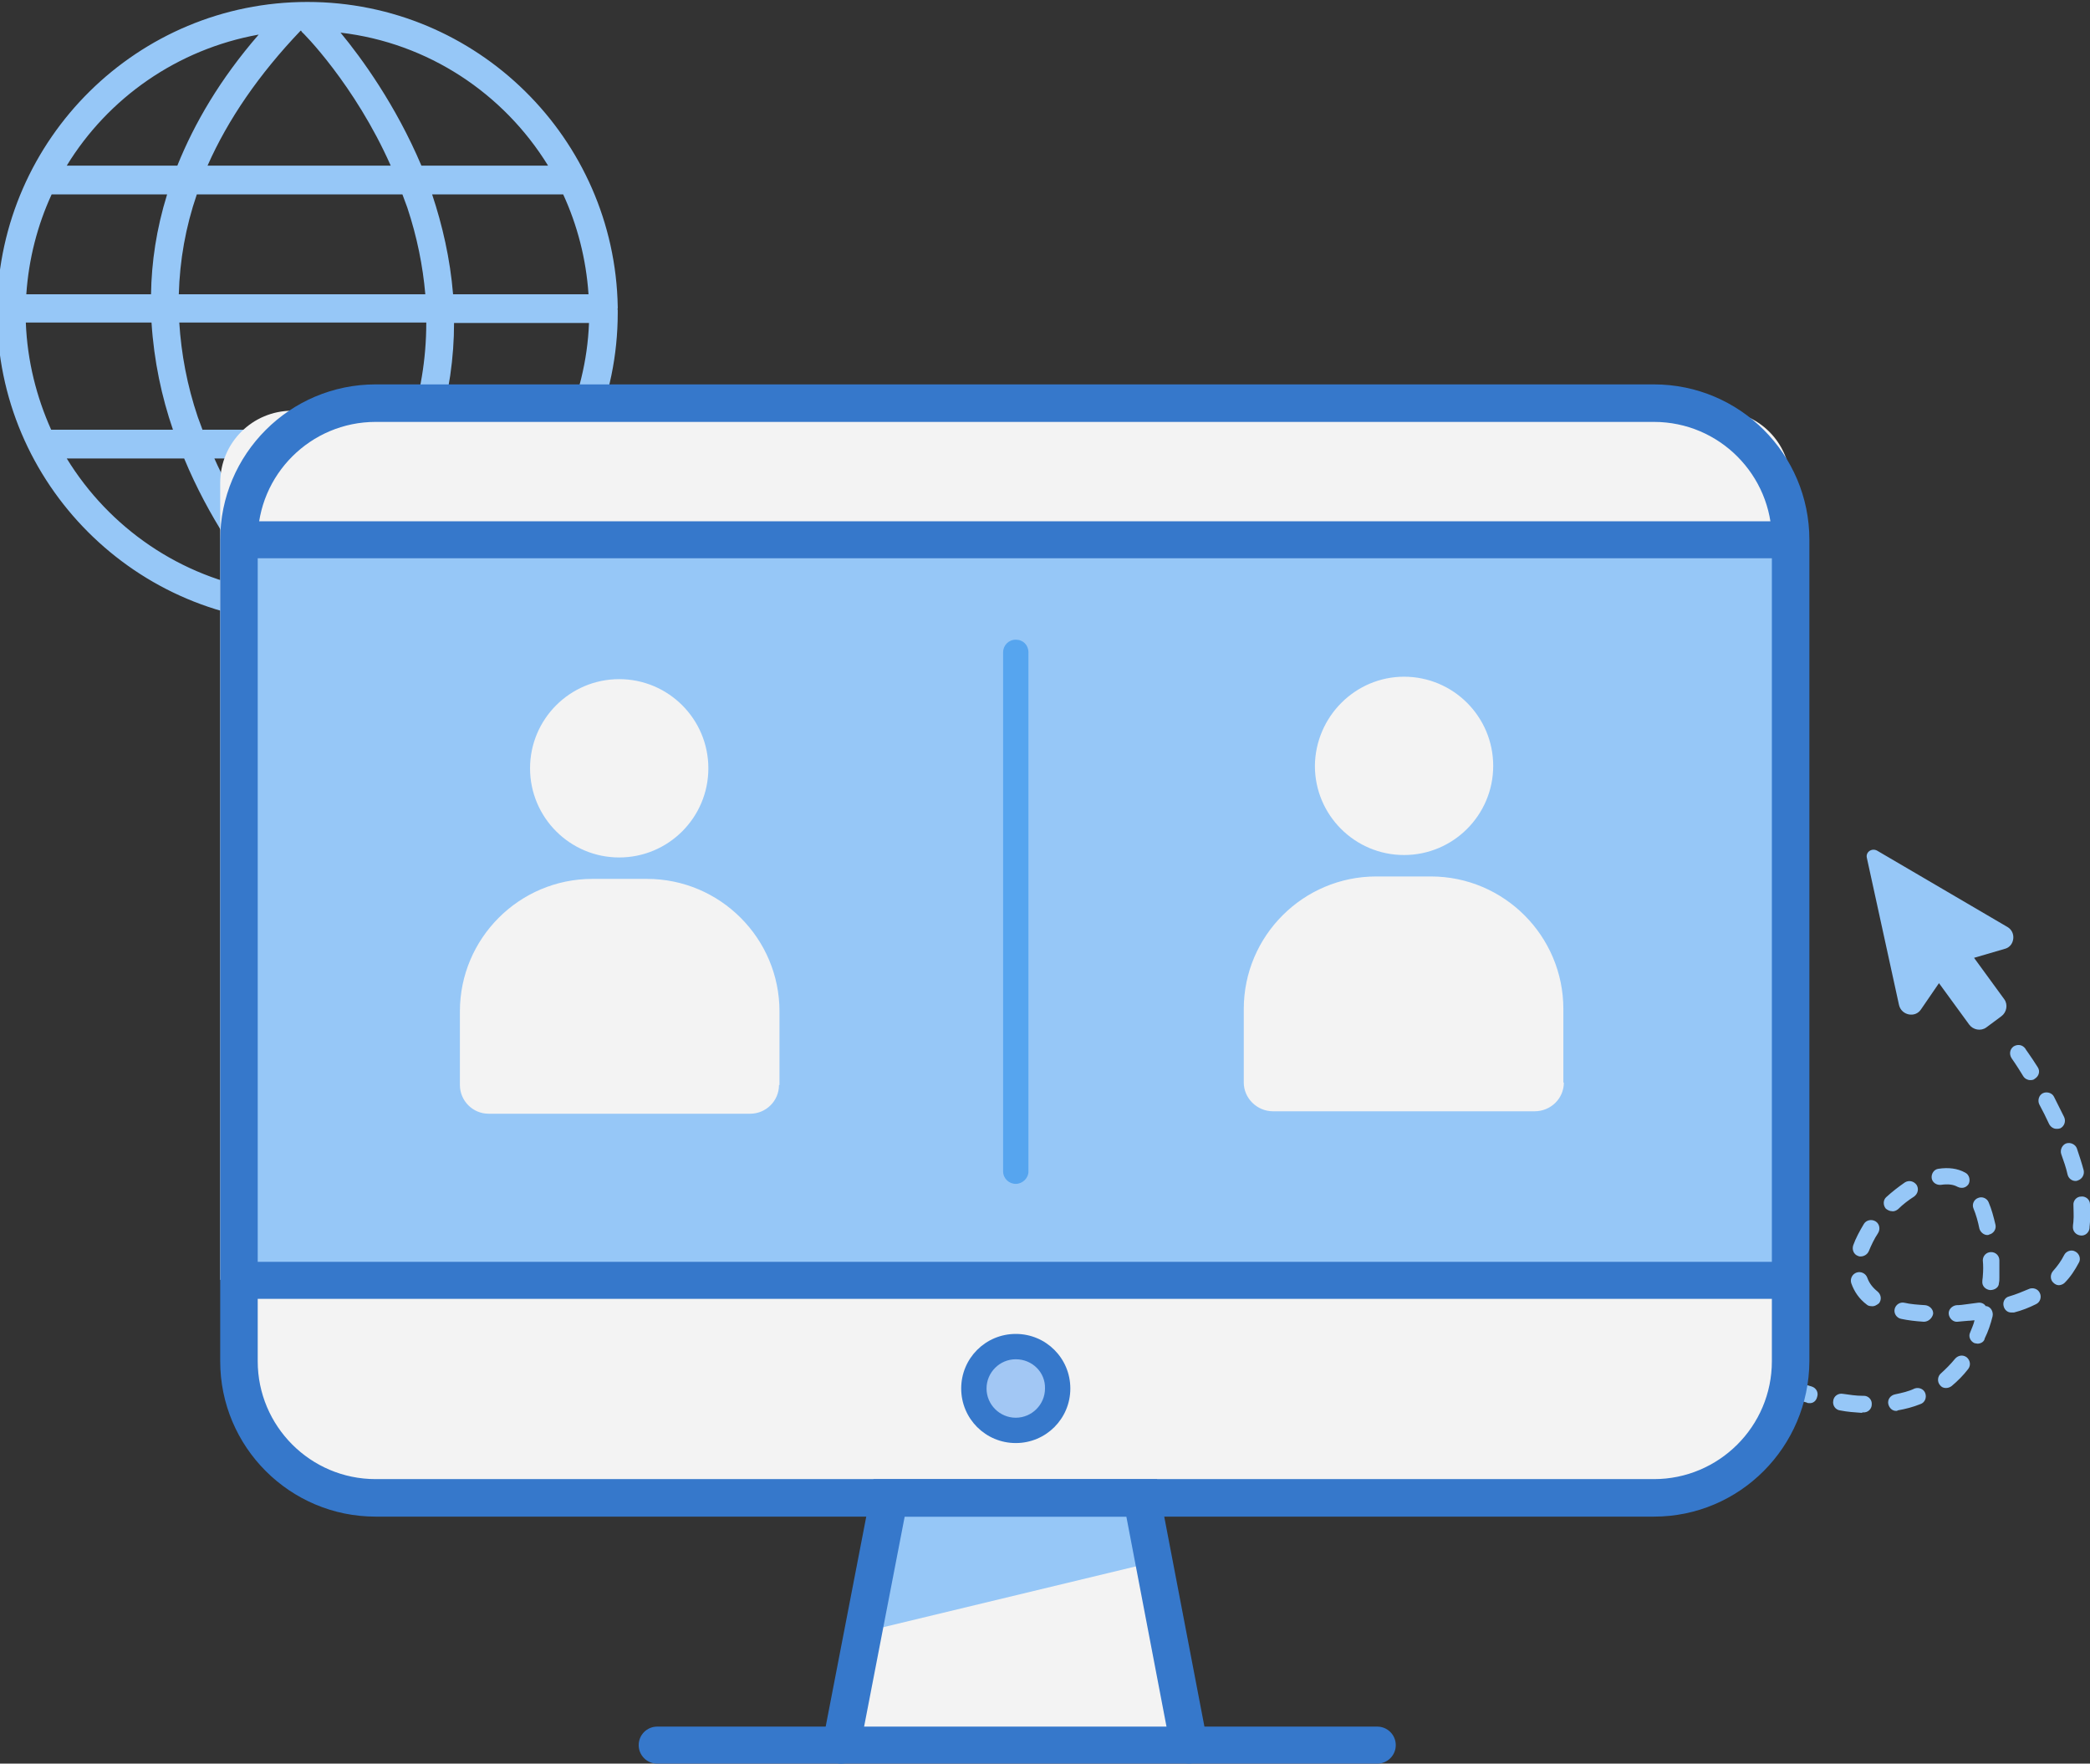 <?xml version="1.0" encoding="utf-8"?>
<!-- Generator: Adobe Illustrator 23.0.4, SVG Export Plug-In . SVG Version: 6.00 Build 0)  -->
<svg version="1.1" id="Camada_1" xmlns="http://www.w3.org/2000/svg" xmlns:xlink="http://www.w3.org/1999/xlink" x="0px" y="0px"
	 viewBox="0 0 429 362" style="enable-background:new 0 0 429 362;" xml:space="preserve">
<rect x="0" y="0" width="429" height="362" fill="#333333" stroke="none"/>
<style type="text/css">
	.st0{opacity:0.18;fill:#3493F8;}
	.st1{fill:none;}
	.st2{fill:#96C7F7;}
	.st3{fill:#F3F3F3;}
	.st4{fill:#3678CB;}
	.st5{fill:#56A5EF;}
	.st6{fill:#A2C7F4;}
</style>
<g>
	<path class="st0" d="M-181.1,28.1c28.1,1.7,55-11.7,70.5-35.2l124.1-188c7.5-11.3,11.7-24.1,12.8-37.1v-12.6
		c-0.8-9.9-3.5-19.7-8.1-28.9L-11.3-333h-408.7V12.4c4.6,1.1,9.3,1.8,14,2.1L-181.1,28.1z"/>
	<path class="st1" d="M446.3,88.6V0.5h-37.6l29.6,59.2C442.9,68.8,445.5,78.7,446.3,88.6z"/>
	<path class="st1" d="M446.3,101.2c-1,13-5.3,25.8-12.8,37.1l-124.1,188c-15.5,23.5-42.4,36.9-70.5,35.2L14,348
		c-4.8-0.3-9.5-1-14-2.1V362h446.3V101.2z"/>
</g>
<g>
	<path class="st2" d="M382.1,290c-1.4-0.1-2.9-0.2-4.4-0.5c-0.9-0.1-1.6-1-1.4-2c0.1-0.9,1-1.6,2-1.4c1.4,0.2,2.7,0.4,4,0.4l0.3,0
		c0.9,0,1.7,0.8,1.6,1.8c0,0.9-0.8,1.7-1.8,1.6L382.1,290C382.1,290,382.1,290,382.1,290z M389.2,289.6c-0.8,0-1.4-0.6-1.6-1.4
		c-0.2-0.9,0.4-1.8,1.4-2c1.4-0.3,2.8-0.6,4-1.2c0.9-0.3,1.9,0.1,2.2,1c0.3,0.9-0.1,1.9-1,2.2c-1.5,0.6-3,1-4.7,1.3
		C389.5,289.6,389.3,289.6,389.2,289.6z M371.3,288c-0.1,0-0.3,0-0.4-0.1c-1.4-0.4-2.9-0.9-4.4-1.5c-0.9-0.3-1.3-1.3-1-2.2
		c0.3-0.9,1.3-1.3,2.2-1c1.4,0.5,2.8,1,4.2,1.4c0.9,0.3,1.4,1.2,1.1,2.1C372.8,287.6,372.1,288.1,371.3,288z M360.7,284
		c-0.2,0-0.4-0.1-0.6-0.2c-1.3-0.6-2.7-1.3-4.1-2c-0.8-0.4-1.2-1.5-0.7-2.3c0.4-0.8,1.5-1.2,2.3-0.7c1.4,0.7,2.7,1.4,4,2
		c0.9,0.4,1.2,1.4,0.8,2.3C362,283.6,361.4,284,360.7,284z M399.4,284.9c-0.5,0-0.9-0.2-1.2-0.6c-0.6-0.7-0.5-1.8,0.2-2.4
		c1-0.9,2-1.9,2.9-3c0.6-0.7,1.6-0.9,2.4-0.3c0.7,0.6,0.9,1.6,0.3,2.4c-1,1.3-2.2,2.5-3.4,3.5C400.2,284.8,399.8,284.9,399.4,284.9z
		 M405.9,275.8c-0.2,0-0.4-0.1-0.6-0.1c-0.9-0.4-1.3-1.4-0.9-2.2c0.3-0.8,0.7-1.6,0.9-2.5c-0.4,0-0.8,0.1-1.3,0.1
		c-0.8,0.1-1.5,0.1-2.2,0.2c-0.9,0.1-1.7-0.7-1.8-1.6c-0.1-0.9,0.7-1.7,1.6-1.8c0.7,0,1.4-0.1,2.1-0.2c0.8-0.1,1.5-0.2,2.3-0.3
		c0.7-0.1,1.3,0.2,1.6,0.7c0.1,0,0.2,0,0.2,0c0.9,0.2,1.4,1.2,1.2,2.1c-0.4,1.6-0.9,3.1-1.6,4.5
		C407.3,275.4,406.6,275.8,405.9,275.8z M394.9,271.3C394.9,271.3,394.9,271.3,394.9,271.3c-1.7-0.1-3.3-0.3-4.7-0.6
		c-0.9-0.2-1.5-1.1-1.3-2c0.2-0.9,1.1-1.5,2-1.3c1.3,0.3,2.7,0.4,4.3,0.5c0.9,0.1,1.7,0.9,1.6,1.8
		C396.6,270.6,395.8,271.3,394.9,271.3z M384.1,268.1c-0.3,0-0.7-0.1-0.9-0.3c-1.6-1.2-2.6-2.7-3.2-4.4c-0.3-0.9,0.2-1.9,1.1-2.2
		c0.9-0.3,1.9,0.2,2.2,1.1c0.4,1.1,1.1,2,2.1,2.8c0.7,0.6,0.9,1.6,0.3,2.4C385.2,267.9,384.7,268.2,384.1,268.1z M412.8,269.4
		c-0.7,0-1.3-0.5-1.5-1.2c-0.3-0.9,0.2-1.9,1.1-2.1c1.4-0.4,2.8-1,4-1.5c0.8-0.4,1.9-0.1,2.3,0.8c0.4,0.8,0.1,1.9-0.8,2.3
		c-1.4,0.7-2.9,1.3-4.5,1.7C413.2,269.4,413,269.4,412.8,269.4z M408.5,264.8C408.5,264.8,408.5,264.8,408.5,264.8
		c-1-0.1-1.7-0.9-1.6-1.8c0-0.4,0.1-0.7,0.1-1.1c0.1-1.1,0.1-2.2,0-3.2c0-0.9,0.7-1.7,1.7-1.7c0.9,0,1.7,0.7,1.7,1.7
		c0,1.2,0,2.3,0,3.5c0,0.4,0,0.8-0.1,1.2C410.3,264.2,409.5,264.8,408.5,264.8z M422.6,263.8c-0.4,0-0.8-0.2-1.1-0.5
		c-0.7-0.6-0.7-1.7-0.1-2.4c0.9-1,1.7-2.1,2.3-3.3c0.4-0.8,1.5-1.2,2.3-0.7c0.8,0.4,1.2,1.5,0.7,2.3c-0.8,1.5-1.7,2.9-2.9,4.1
		C423.5,263.6,423,263.8,422.6,263.8z M381.9,257.9c-0.2,0-0.3,0-0.5-0.1c-0.9-0.3-1.3-1.3-1-2.2c0.5-1.4,1.3-2.9,2.2-4.4
		c0.5-0.8,1.6-1,2.4-0.5c0.8,0.5,1,1.6,0.5,2.4c-0.8,1.2-1.4,2.5-1.9,3.7C383.3,257.5,382.6,257.9,381.9,257.9z M407.9,253.5
		c-0.7,0-1.4-0.6-1.6-1.3c-0.3-1.5-0.7-2.9-1.2-4.1c-0.4-0.9,0.1-1.9,0.9-2.2c0.9-0.4,1.9,0.1,2.2,0.9c0.6,1.4,1,2.9,1.4,4.6
		c0.2,0.9-0.4,1.8-1.3,2C408.2,253.5,408,253.5,407.9,253.5z M427.1,253.6C427,253.6,427,253.6,427.1,253.6c-1-0.1-1.7-0.9-1.6-1.9
		c0-0.4,0.1-0.7,0.1-1.1c0.1-1,0-2.1,0-3.2c-0.1-0.9,0.6-1.8,1.6-1.8c0.9-0.1,1.8,0.6,1.8,1.6c0.1,1.2,0.1,2.4,0,3.6
		c0,0.4-0.1,0.8-0.1,1.3C428.8,253,428,253.7,427.1,253.6z M388.3,248.6c-0.4,0-0.8-0.2-1.2-0.5c-0.6-0.7-0.6-1.8,0.1-2.4
		c1.2-1.1,2.5-2.1,3.8-3c0.8-0.5,1.8-0.3,2.4,0.5c0.5,0.8,0.3,1.8-0.5,2.4c-1.1,0.7-2.3,1.6-3.3,2.6
		C389.2,248.5,388.8,248.7,388.3,248.6z M402.5,243.8c-0.2,0-0.5-0.1-0.7-0.2c-0.9-0.5-2-0.6-3.4-0.4c-0.9,0.1-1.8-0.5-1.9-1.4
		c-0.1-0.9,0.5-1.8,1.4-1.9c2-0.3,3.9-0.1,5.5,0.8c0.8,0.4,1.1,1.5,0.7,2.3C403.8,243.5,403.2,243.9,402.5,243.8z M426,242.4
		c-0.7,0-1.4-0.5-1.6-1.3c-0.3-1.4-0.8-2.8-1.3-4.2c-0.3-0.9,0.2-1.9,1-2.2c0.9-0.3,1.9,0.2,2.2,1c0.5,1.5,1,3,1.4,4.5
		c0.2,0.9-0.3,1.8-1.2,2.1C426.3,242.4,426.2,242.4,426,242.4z M422.1,231.7c-0.6,0-1.2-0.4-1.5-1c-0.6-1.3-1.3-2.7-2-4
		c-0.4-0.8-0.1-1.9,0.7-2.3c0.8-0.4,1.9-0.1,2.3,0.7c0.7,1.4,1.4,2.8,2.1,4.2c0.4,0.9,0,1.9-0.8,2.3
		C422.6,231.7,422.4,231.7,422.1,231.7z M416.7,221.7c-0.5,0-1.1-0.3-1.4-0.8c-1.4-2.3-2.4-3.7-2.4-3.7c-0.5-0.8-0.4-1.8,0.4-2.4
		c0.8-0.5,1.8-0.4,2.4,0.4c0,0.1,1.1,1.5,2.6,3.9c0.5,0.8,0.2,1.8-0.6,2.3C417.4,221.7,417,221.7,416.7,221.7z"/>
	<path class="st3" d="M52,262.2l315.4,1.1c0,0,3.4,48.8-37.7,43.2c-36.4-4.9-95.1,2.7-95.1,2.7l12,46l-73.3,0l7.1-46l-104.1-2.7
		l-22.1-8.1l-4.5-21.6L52,262.2z"/>
	<g>
		<path class="st2" d="M126.8,63.3c0-0.1,0-0.2,0-0.3C126.2,28.4,97.9,0.4,63.1,0.4C28.3,0.4,0,28.4-0.6,63.1c0,0.1,0,0.2,0,0.3
			c0,0.1,0,0.1,0,0.2c0,0.2,0,0.4,0,0.6c0,35.1,28.6,63.7,63.7,63.7c35.1,0,63.7-28.6,63.7-63.7c0-0.2,0-0.4,0-0.6
			C126.7,63.4,126.8,63.4,126.8,63.3z M115.6,88.3H89.9c2.3-7.6,3.3-15,3.3-22h27.7C120.6,74.1,118.7,81.5,115.6,88.3z M62.5,121.9
			C62.4,121.9,62.4,121.9,62.5,121.9c-0.1-0.1-0.2-0.1-0.2-0.2c-0.1-0.1-10.8-10.9-18.3-27.6h37.6C77.4,103.7,71,112.9,62.5,121.9z
			 M41.6,88.3c-0.3-0.9-0.7-1.8-1-2.7c-2.2-6.5-3.4-13-3.8-19.4h50.7c0,7.5-1.2,14.8-3.7,22H41.6z M5.3,66.2h25.8
			c0.5,7.9,2.1,15.3,4.4,22h-25C7.5,81.5,5.6,74.1,5.3,66.2z M10.6,39.9h23.7c-2.2,7.1-3.2,13.9-3.3,20.5H5.4
			C5.9,53.1,7.7,46.2,10.6,39.9z M61.8,6.3c0.1,0.1,0.1,0.1,0.1,0.2C62.1,6.6,72.8,17.3,80.2,34H42.6c4.2-9.5,10.6-18.8,19.1-27.7
			C61.8,6.3,61.8,6.3,61.8,6.3z M82.6,39.9c0.3,0.9,0.7,1.8,1,2.7c2,6,3.2,12,3.7,17.8H36.7c0.2-7,1.4-13.8,3.7-20.5H82.6z M93,60.4
			c-0.6-7.3-2.2-14.2-4.3-20.5h26.9c2.9,6.3,4.7,13.2,5.2,20.5H93z M112.5,34h-26C81.2,21.5,74.2,11.9,69.9,6.7
			C87.9,8.8,103.4,19.2,112.5,34z M53.1,7.1C45.2,16.2,39.9,25.3,36.4,34H13.7C22.2,20.1,36.4,10.1,53.1,7.1z M13.7,94.1h24.1
			c5.1,12.3,12,21.8,16.3,27.1C37,118.5,22.4,108.3,13.7,94.1z M70.8,121.4c8-9.2,13.5-18.4,17-27.2h24.7
			C103.6,108.7,88.5,119,70.8,121.4z"/>
		<path class="st3" d="M367.5,262.7H45.2V99.1c0-8.2,6.6-14.8,14.8-14.8h292.7c8.2,0,14.8,6.6,14.8,14.8V262.7z"/>
		<polygon class="st2" points="179.2,334.5 235.7,320.9 235.7,310 179.2,310 		"/>
		<path class="st2" d="M51.9,114.5v148.2h313.7V114.5H51.9z M288.2,138.9c10.1,0,18.3,8.2,18.3,18.3c0,10.1-8.2,18.3-18.3,18.3
			c-10.1,0-18.3-8.2-18.3-18.3C270,147.1,278.2,138.9,288.2,138.9z M127.1,139.4c10.1,0,18.3,8.2,18.3,18.3
			c0,10.1-8.2,18.3-18.3,18.3c-10.1,0-18.3-8.2-18.3-18.3C108.8,147.6,117,139.4,127.1,139.4z M159.9,222.7c0,3.3-2.7,5.9-5.9,5.9
			h-53.7c-3.3,0-5.9-2.7-5.9-5.9v-15.1c0-15,12.2-27.2,27.2-27.2h11.2c15,0,27.2,12.2,27.2,27.2V222.7z M321,222.2
			c0,3.3-2.7,5.9-6,5.9h-53.7c-3.3,0-6-2.7-6-5.9v-15.1c0-15,12.2-27.2,27.2-27.2h11.2c15,0,27.2,12.2,27.2,27.2V222.2z"/>
		<path class="st4" d="M339.5,311.3H77.1c-17.6,0-31.9-14.3-31.9-31.9V110.8c0-17.6,14.3-31.9,31.9-31.9h262.4
			c17.6,0,31.9,14.3,31.9,31.9v168.6C371.3,297,357.1,311.3,339.5,311.3z M77.1,86.6c-13.3,0-24.2,10.8-24.2,24.2v168.6
			c0,13.3,10.8,24.2,24.2,24.2h262.4c13.3,0,24.2-10.8,24.2-24.2V110.8c0-13.3-10.8-24.2-24.2-24.2H77.1z"/>
		<path class="st5" d="M208.5,243c-1.4,0-2.6-1.1-2.6-2.6V133.9c0-1.4,1.1-2.6,2.6-2.6s2.6,1.1,2.6,2.6v106.6
			C211.1,241.8,209.9,243,208.5,243z"/>
		<path class="st4" d="M367.5,266.6H49.1c-2.1,0-3.8-1.7-3.8-3.8c0-2.1,1.7-3.8,3.8-3.8h318.4c2.1,0,3.8,1.7,3.8,3.8
			C371.3,264.8,369.6,266.6,367.5,266.6z"/>
		<path class="st4" d="M367.5,114.6H49.1c-2.1,0-3.8-1.7-3.8-3.8s1.7-3.8,3.8-3.8h318.4c2.1,0,3.8,1.7,3.8,3.8
			S369.6,114.6,367.5,114.6z"/>
		<circle class="st6" cx="208.3" cy="285" r="8.6"/>
		<path class="st4" d="M172.6,362c-0.2,0-0.5,0-0.7-0.1c-2.1-0.4-3.4-2.4-3-4.5l10.4-53.8h58.2l10.3,53.8c0.4,2.1-1,4.1-3,4.5
			c-2.1,0.4-4.1-1-4.5-3l-9.1-47.6h-45.5l-9.2,47.6C176,360.8,174.4,362,172.6,362z"/>
		<path class="st4" d="M208.5,296.2c-6.2,0-11.2-5-11.2-11.2c0-6.2,5-11.2,11.2-11.2s11.2,5,11.2,11.2
			C219.7,291.2,214.7,296.2,208.5,296.2z M208.5,279c-3.3,0-6,2.7-6,6c0,3.3,2.7,6,6,6s6-2.7,6-6C214.6,281.7,211.9,279,208.5,279z"
			/>
		<path class="st4" d="M282.7,362H134.9c-2.1,0-3.8-1.7-3.8-3.8c0-2.1,1.7-3.8,3.8-3.8h147.8c2.1,0,3.8,1.7,3.8,3.8
			C286.5,360.3,284.8,362,282.7,362z"/>
	</g>
	<path class="st2" d="M412.1,190.3l-26.8-15.7c-1.1-0.6-2.4,0.3-2.1,1.5l6.6,30.2c0.5,2.1,3.3,2.7,4.5,0.9l3.7-5.4l6.2,8.5
		c0.8,1.1,2.4,1.4,3.5,0.6l3.1-2.3c1.1-0.8,1.4-2.4,0.6-3.5l-6.2-8.5l6.5-1.9C413.5,194.1,413.9,191.4,412.1,190.3z"/>
</g>
</svg>
